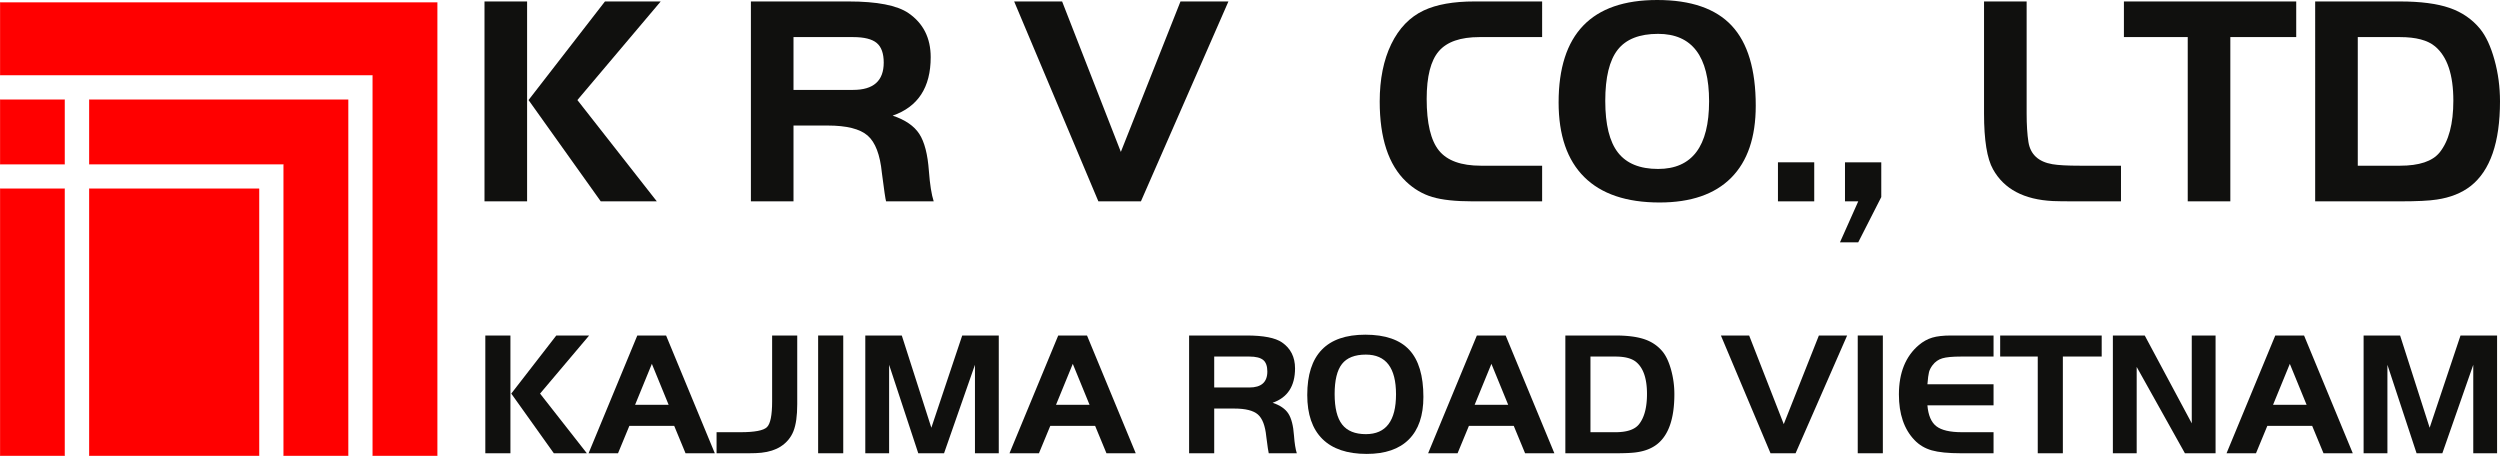 <svg xmlns="http://www.w3.org/2000/svg" viewBox="0 0 15433.52 2814.35"><defs><style>.cls-1{fill:red;}.cls-2{fill:#10100e;}</style></defs><g id="Layer_2" data-name="Layer 2"><g id="Layer_1-2" data-name="Layer 1"><rect class="cls-1" x="0.5" y="1164.85" width="399" height="1649"/><path class="cls-1" d="M399,1165.35v1648H1v-1648H399m1-1H0v1650H400v-1650Z"/><rect class="cls-1" x="0.5" y="614.85" width="399" height="399"/><path class="cls-1" d="M399,615.35v398H1v-398H399m1-1H0v400H400v-400Z"/><polygon class="cls-1" points="1750.5 2813.85 1750.5 1013.85 550.5 1013.85 550.5 614.85 2149.5 614.85 2149.5 2813.85 1750.5 2813.85"/><path class="cls-1" d="M2149,615.35v2198H1751v-1800H551v-398H2149m1-1H550v400H1750v1800h400v-2200Z"/><polygon class="cls-1" points="2300.5 2813.85 2300.5 463.85 0.5 463.85 0.5 14.85 2699.5 14.85 2699.5 2813.85 2300.5 2813.85"/><path class="cls-1" d="M2699,15.35v2798H2301v-2350H1v-448H2699m1-1H0v450H2300v2350h400V14.35Z"/><rect class="cls-1" x="550.5" y="1164.85" width="1049" height="1649"/><path class="cls-1" d="M1599,1165.35v1648H551v-1648H1599m1-1H550v1650H1600v-1650Z"/><path class="cls-2" d="M3151.08,2798.18h-155v-727h155Zm485.92-727-303,358.59,288.86,368.41H3419l-262.7-368.41,277.95-358.59Z"/><path class="cls-2" d="M4412.81,2798.18H4232.08l-69.92-169H3885.24l-69.94,169H3633.49l300.85-727H4112Zm-285-299-103.6-253-103.61,253Z"/><path class="cls-2" d="M4921.65,2495.18q0,107.91-23.44,166.75t-79,94.83q-48,30.51-118.78,38.15-31.59,3.28-77.36,3.27H4423.65v-130h148.09q130.64,0,162.78-31t32.13-158.51V2071.18h155Z"/><path class="cls-2" d="M5205.71,2798.18h-155v-727h155Z"/><path class="cls-2" d="M6165.82,2798.18h-147v-546.1L5828,2798.18H5668.82l-180-546.1v546.1h-147v-727h225.3l182.42,569.42,190.57-569.42h225.71Z"/><path class="cls-2" d="M7011.35,2798.18H6830.62l-69.92-169H6483.77l-69.93,169H6232l300.86-727h177.66Zm-285-299-103.61-253-103.6,253Z"/><path class="cls-2" d="M8005.68,2798.18H7832.44q-3.28-9.79-15.25-103.64-9.82-99.26-51.76-135.81T7620,2522.18h-124.2v276h-155v-727h355.34q155.86,0,218,42.51,80.64,55.61,80.66,160.22,0,164.58-138.44,212.53,68.67,22.91,97,66.5t34.89,135.16Q7993.67,2761.14,8005.68,2798.18Zm-181.89-504.75q0-49.92-25.61-71.08t-85.55-21.17H7495.79v191h216.84Q7823.77,2392.18,7823.79,2293.43Z"/><path class="cls-2" d="M8787.23,2450.51q0,172-89.36,261.86t-260.42,89.81q-180.89,0-274.06-92.55t-93.16-271.09q0-372.36,358.5-372.36,184.16,0,271.33,93.64T8787.23,2450.51Zm-169-16.38q0-245-186.22-245-101.85,0-147.33,57.7T8239.23,2433q0,128.48,46.55,187.81T8432,2680.18Q8618.22,2680.18,8618.23,2434.13Z"/><path class="cls-2" d="M9595.72,2798.18H9415l-69.93-169H9068.14l-69.93,169H8816.39l300.86-727h177.66Zm-285-299-103.61-253-103.61,253Z"/><path class="cls-2" d="M10336.55,2434.13q0,224.53-106.89,308.45-49.09,38.16-123.26,49.05-40.36,6.57-134.16,6.55H9663.55v-727h308.69q112.33,0,180.52,23.44t111.81,76.84q31.62,39.24,51.8,111.72A560.38,560.38,0,0,1,10336.55,2434.13Zm-169-2.17q0-141.51-66.73-197-40.5-33.75-128-33.75H9818.55v467h154.27q105,0,144.41-47.89Q10167.54,2558.22,10167.55,2432Z"/><path class="cls-2" d="M11403.12,2071.18l-318.28,727h-154.78l-306.28-727h174.4l213.63,547.15,216.9-547.15Z"/><path class="cls-2" d="M11623.58,2798.18h-155v-727h155Z"/><path class="cls-2" d="M12307,2798.18h-201.66q-116.62,0-179.85-18t-106.82-63.76q-95.93-100.28-95.92-281.2,0-200.54,123.17-305.19,39.24-32.7,82.83-45.78t116.64-13.08H12307v130h-201.41q-78.37,0-114.85,10.89t-60.41,42.48q-16.36,21.79-21.78,42.49t-9.8,75.14H12307v130H11898.7q7.62,92.22,55,129.11t158.41,36.89H12307Z"/><path class="cls-2" d="M12974.63,2201.18h-239.75v597h-155v-597h-232v-130h626.75Z"/><path class="cls-2" d="M13677.62,2798.18h-189.28l-297.72-533v533h-147v-727h196.7l290.3,542.25V2071.18h147Z"/><path class="cls-2" d="M14524.66,2798.18h-180.74l-69.92-169h-276.92l-69.94,169h-181.81l300.86-727h177.65Zm-285-299-103.61-253-103.61,253Z"/><path class="cls-2" d="M15415.49,2798.18h-147v-546.1l-190.88,546.1h-159.12l-180-546.1v546.1h-147v-727h225.3l182.42,569.42,190.56-569.42h225.72Z"/><path class="cls-2" d="M3254,1243H2991V9h263ZM4078.76,9,3564.47,617.67,4054.72,1243h-346L3262.92,617.67,3734.67,9Z"/><path class="cls-2" d="M5764.11,1243h-294q-5.55-16.63-25.89-175.73-16.64-168.33-87.84-230.3t-246.89-62H4898.61v468h-263V9H5238.7q264.57,0,370,72.16,136.91,94.35,136.91,272,0,279.38-234.95,360.77,116.52,38.85,164.64,112.85t59.22,229.41Q5743.75,1180.1,5764.11,1243Zm-308.5-856.56q0-85.2-43.48-121.31T5266.86,229H4898.61V555h368.25Q5455.61,555,5455.61,386.44Z"/><path class="cls-2" d="M7583.6,9,7043.4,1243H6780.7L6260.85,9h296l362.6,928.75L7287.6,9Z"/><path class="cls-2" d="M9520.2,1243H9091q-159.09,0-248.83-26.83t-161.87-95.28q-162.8-155.39-162.8-494,0-207.18,71.22-354.28T8789.45,64.5Q8907.83,9,9102.1,9h418.1V229H9133.3q-175.87,0-250.84,87t-75,294.27q0,225.79,75.89,319.26T9142.55,1023H9520.2Z"/><path class="cls-2" d="M10838.93,652.73q0,292.18-151.67,444.72t-442,152.55q-307,0-465.17-157.17T9621.93,632.39Q9621.93,0,10230.43,0,10543,0,10691,159T10838.93,652.73Zm-288-27.65Q10550.93,209,10236,209q-172.3,0-249.18,98t-76.88,316.2q0,218.22,78.74,319T10236,1043Q10550.93,1043,10550.93,625.08Z"/><path class="cls-2" d="M11200,1243h-224V1002h224Z"/><path class="cls-2" d="M11613.87,1216.63,11471.58,1496h-112.71l112.84-253h-81.84V1002h224Z"/><path class="cls-2" d="M13093.71,1243h-279.35q-103.6,0-140.61-1.84-268.26-12.95-370-196.11-55.5-98.07-55.5-344.13V9h263V701q0,103.65,11.1,175.8,18.46,114.72,147.92,136.92,53.63,9.25,172,9.25h251.47Z"/><path class="cls-2" d="M14175.53,229h-406.75V1243h-263V229h-394V9h1063.75Z"/><path class="cls-2" d="M15433.52,625.08q0,381.12-181.24,523.56-83.22,64.78-209,83.27-68.43,11.1-227.45,11.09h-523.34V9h523.34q190.45,0,306,39.78t189.56,130.42q53.63,66.62,87.83,189.64T15433.52,625.08Zm-288-3.7q0-240.61-112.83-335Q14964.25,229,14816.3,229h-260.78v794h260.78q177.56,0,244.14-81.44Q15145.52,836.07,15145.52,621.38Z"/></g></g></svg>